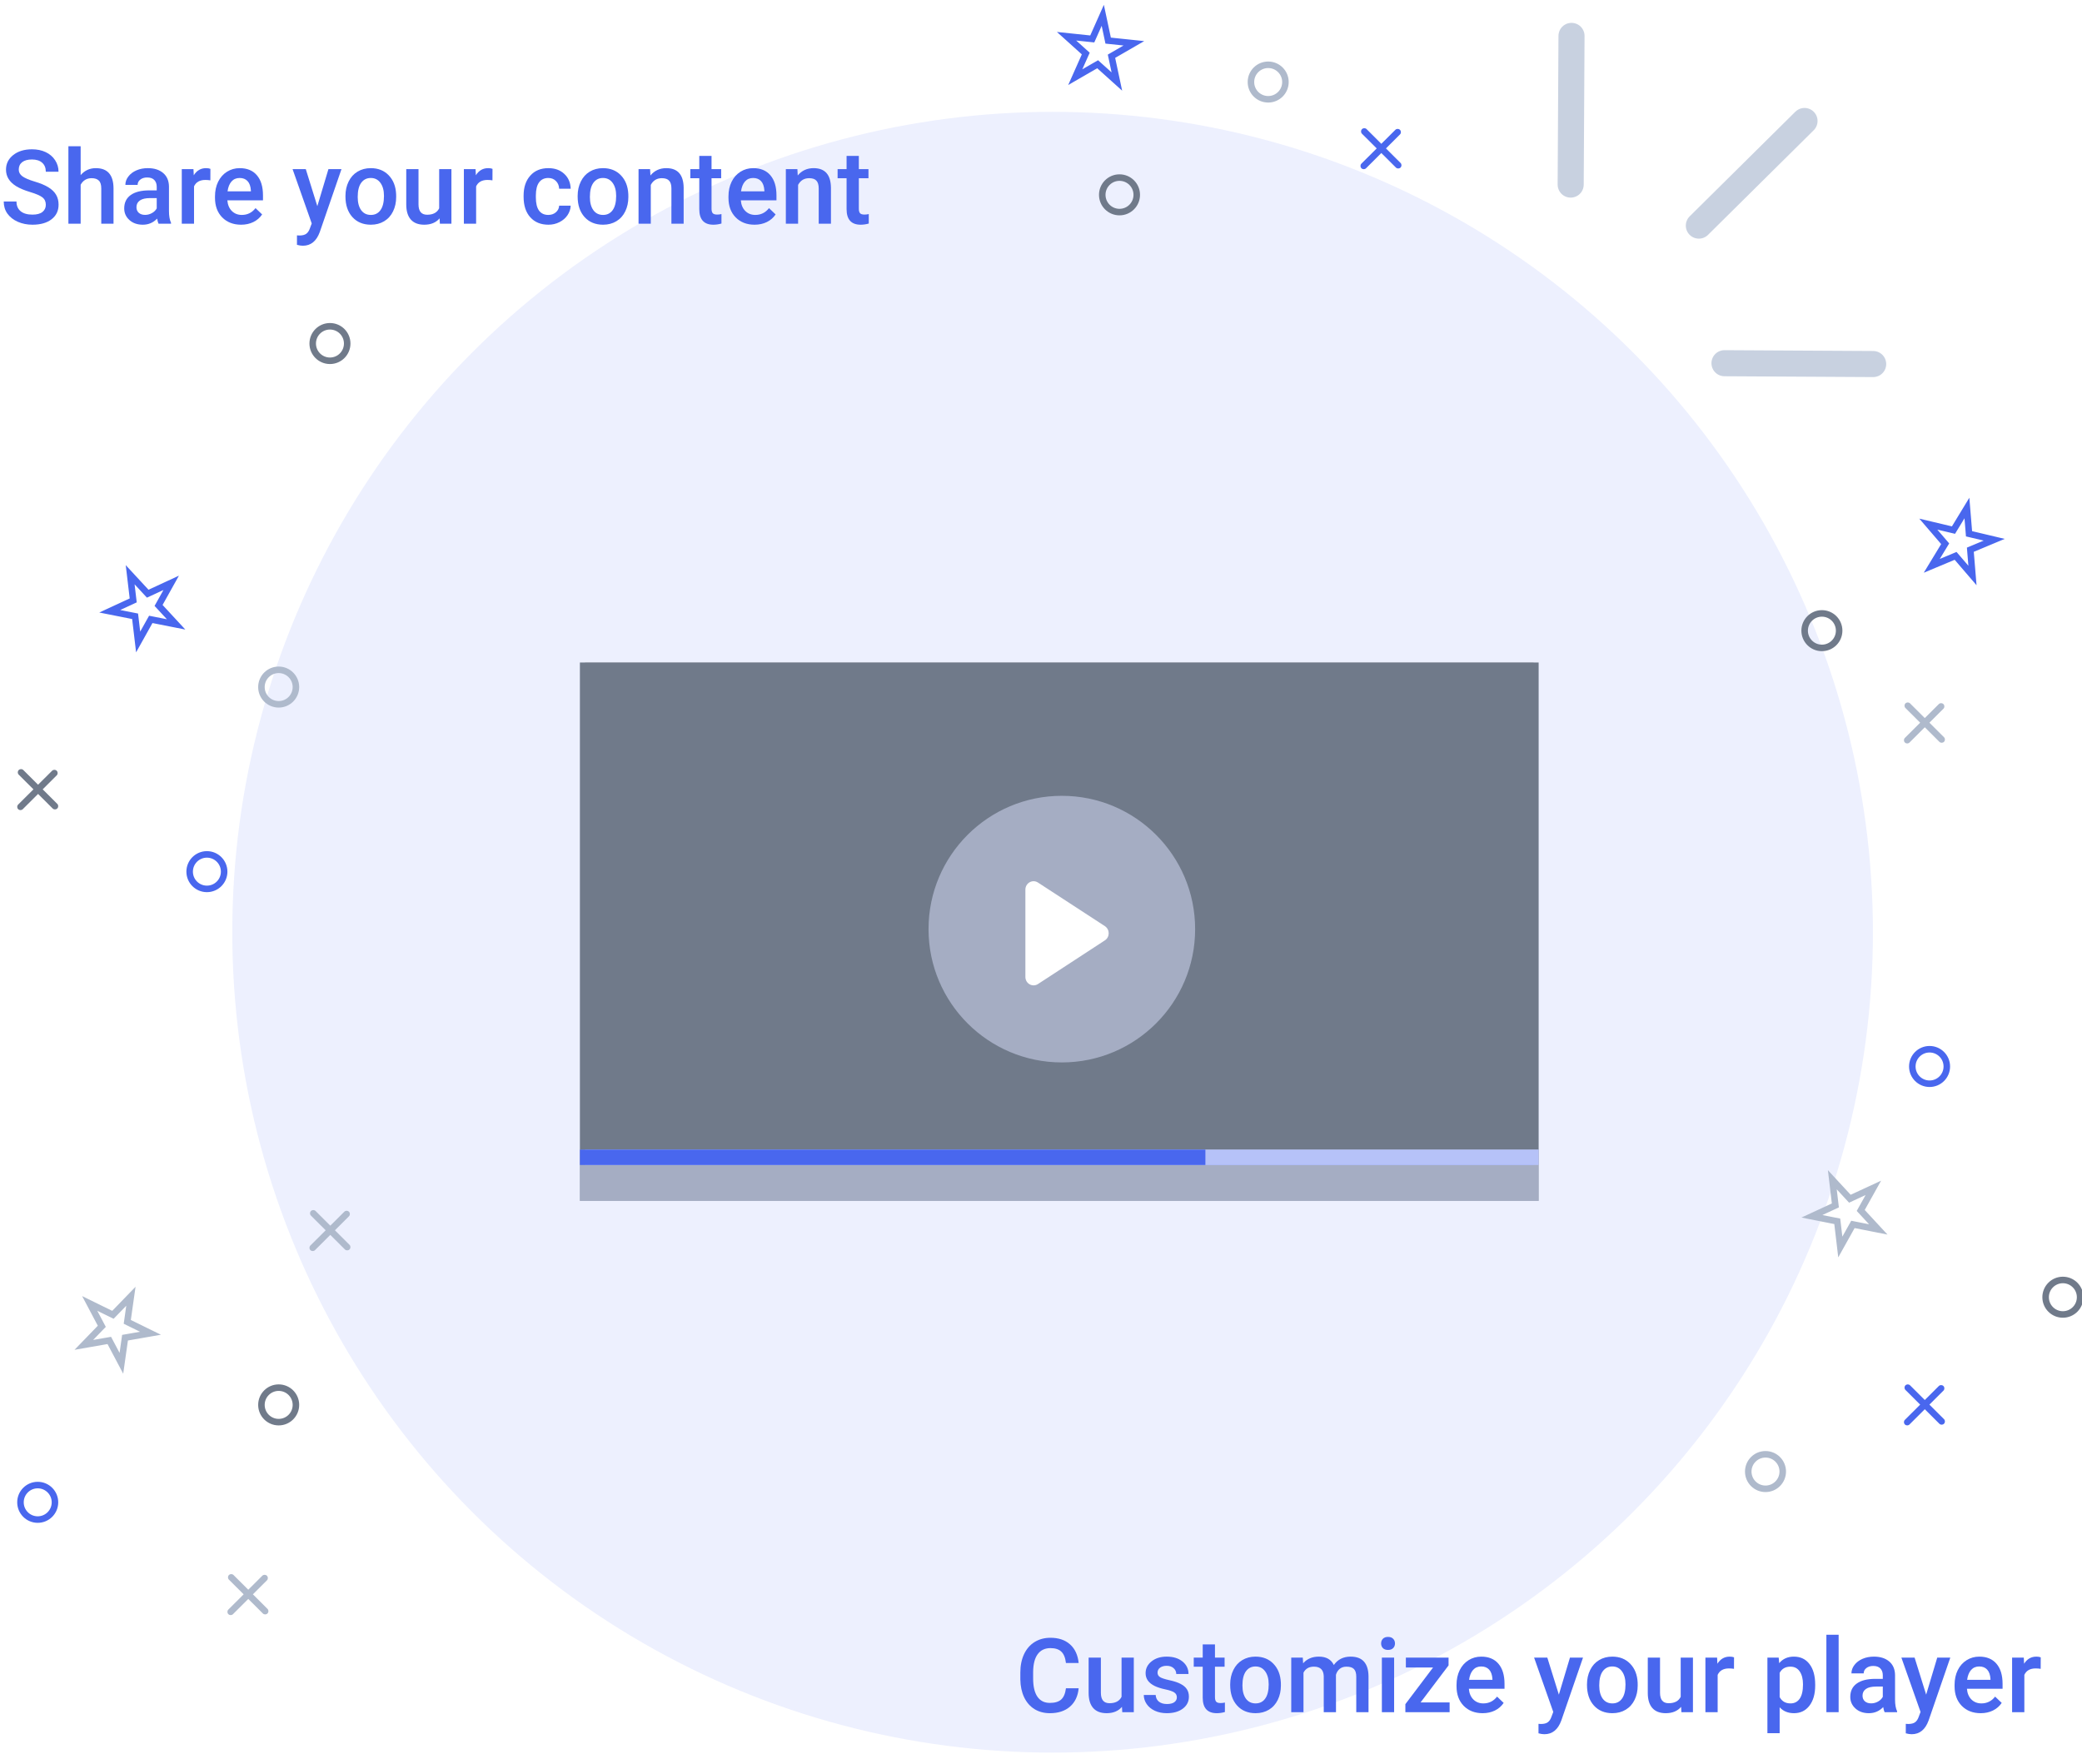 <svg width="242" height="205" viewBox="0 0 242 205" fill="none" xmlns="http://www.w3.org/2000/svg">
<circle cx="122.349" cy="108.349" r="95.349" fill="#EDF0FE"/>
<path d="M182.567 21.453L182.663 4.172" stroke="#C8D1E0" stroke-width="3.031" stroke-linecap="round" stroke-linejoin="round"/>
<path d="M197.465 26.221L209.747 14.062" stroke="#C8D1E0" stroke-width="3.031" stroke-linecap="round" stroke-linejoin="round"/>
<path d="M217.727 42.311L200.445 42.214" stroke="#C8D1E0" stroke-width="3.031" stroke-linecap="round" stroke-linejoin="round"/>
<path d="M15.129 66.798L16.983 68.801L17.17 69.003L17.42 68.888L19.898 67.741L18.566 70.126L18.431 70.366L18.618 70.568L20.472 72.572L17.795 72.042L17.525 71.989L17.39 72.229L16.058 74.614L15.736 71.902L15.703 71.628L15.433 71.575L12.756 71.045L15.234 69.899L15.484 69.783L15.451 69.51L15.129 66.798Z" stroke="#4967EE" stroke-width="0.758" stroke-linecap="round"/>
<path d="M228.623 59.043L228.847 61.765L228.869 62.039L229.137 62.102L231.794 62.732L229.276 63.785L229.022 63.891L229.044 64.165L229.268 66.887L227.488 64.816L227.308 64.607L227.054 64.713L224.536 65.766L225.954 63.433L226.097 63.198L225.917 62.989L224.137 60.918L226.794 61.547L227.062 61.611L227.205 61.376L228.623 59.043Z" stroke="#4967EE" stroke-width="0.758" stroke-linecap="round"/>
<path d="M128.18 1.78L128.749 4.45L128.806 4.72L129.08 4.748L131.796 5.033L129.431 6.399L129.193 6.537L129.25 6.806L129.819 9.477L127.789 7.65L127.585 7.466L127.346 7.603L124.982 8.969L126.092 6.474L126.204 6.223L125.999 6.039L123.969 4.212L126.685 4.497L126.959 4.526L127.071 4.274L128.18 1.78Z" stroke="#4967EE" stroke-width="0.758" stroke-linecap="round"/>
<path d="M212.978 137.117L214.832 139.121L215.019 139.323L215.268 139.207L217.747 138.061L216.414 140.446L216.28 140.686L216.467 140.888L218.321 142.892L215.644 142.362L215.374 142.308L215.239 142.549L213.907 144.934L213.585 142.221L213.552 141.948L213.282 141.895L210.605 141.365L213.083 140.218L213.333 140.103L213.3 139.829L212.978 137.117Z" stroke="#AFBACC" stroke-width="0.758" stroke-linecap="round"/>
<path d="M15.216 150.658L14.832 153.362L14.793 153.634L15.04 153.756L17.492 154.958L14.803 155.427L14.532 155.474L14.494 155.747L14.11 158.451L12.832 156.037L12.703 155.793L12.432 155.841L9.743 156.31L11.642 154.348L11.834 154.151L11.705 153.907L10.427 151.493L12.878 152.695L13.125 152.816L13.317 152.619L15.216 150.658Z" stroke="#AFBACC" stroke-width="0.758" stroke-linecap="round"/>
<circle cx="211.767" cy="73.299" r="2.005" stroke="#707A8A" stroke-width="0.758"/>
<circle cx="38.352" cy="39.927" r="2.005" stroke="#707A8A" stroke-width="0.758"/>
<circle cx="32.392" cy="163.285" r="2.005" stroke="#707A8A" stroke-width="0.758"/>
<circle cx="239.776" cy="150.77" r="2.005" stroke="#707A8A" stroke-width="0.758"/>
<circle cx="130.125" cy="22.645" r="2.005" stroke="#707A8A" stroke-width="0.758"/>
<circle cx="32.392" cy="79.855" r="2.005" stroke="#AFBACC" stroke-width="0.758"/>
<circle cx="205.212" cy="171.032" r="2.005" stroke="#AFBACC" stroke-width="0.758"/>
<circle cx="147.407" cy="9.535" r="2.005" stroke="#AFBACC" stroke-width="0.758"/>
<circle cx="24.049" cy="101.308" r="2.005" stroke="#4967EE" stroke-width="0.758"/>
<circle cx="4.384" cy="174.608" r="2.005" stroke="#4967EE" stroke-width="0.758"/>
<circle cx="224.282" cy="123.953" r="2.005" stroke="#4967EE" stroke-width="0.758"/>
<path fill-rule="evenodd" clip-rule="evenodd" d="M2.714 89.501C2.566 89.353 2.325 89.353 2.177 89.501C2.028 89.648 2.028 89.888 2.177 90.036L3.887 91.741L2.111 93.51C1.963 93.658 1.963 93.898 2.111 94.046C2.26 94.194 2.5 94.194 2.649 94.046L4.425 92.276L6.119 93.965C6.267 94.113 6.508 94.113 6.656 93.965C6.805 93.817 6.805 93.577 6.656 93.429L4.962 91.741L6.591 90.118C6.739 89.97 6.739 89.73 6.591 89.582C6.442 89.434 6.202 89.434 6.053 89.582L4.425 91.205L2.714 89.501Z" fill="#707A8A"/>
<path fill-rule="evenodd" clip-rule="evenodd" d="M36.682 140.75C36.534 140.603 36.293 140.603 36.145 140.75C35.996 140.898 35.996 141.138 36.145 141.286L37.855 142.991L36.079 144.76C35.931 144.908 35.931 145.148 36.079 145.296C36.228 145.444 36.468 145.444 36.617 145.296L38.393 143.526L40.087 145.215C40.235 145.363 40.476 145.363 40.624 145.215C40.773 145.067 40.773 144.827 40.624 144.679L38.93 142.991L40.559 141.368C40.707 141.22 40.707 140.98 40.559 140.832C40.41 140.684 40.17 140.684 40.021 140.832L38.393 142.455L36.682 140.75Z" fill="#AFBACC"/>
<path fill-rule="evenodd" clip-rule="evenodd" d="M27.147 183.062C26.999 182.914 26.758 182.914 26.61 183.062C26.461 183.209 26.461 183.449 26.61 183.597L28.32 185.302L26.544 187.071C26.396 187.219 26.396 187.459 26.544 187.607C26.693 187.755 26.934 187.755 27.082 187.607L28.858 185.837L30.552 187.526C30.7 187.674 30.941 187.674 31.089 187.526C31.238 187.378 31.238 187.138 31.089 186.99L29.395 185.302L31.024 183.679C31.172 183.531 31.172 183.291 31.024 183.143C30.875 182.995 30.635 182.995 30.486 183.143L28.858 184.766L27.147 183.062Z" fill="#AFBACC"/>
<path fill-rule="evenodd" clip-rule="evenodd" d="M222.017 81.753C221.868 81.606 221.627 81.606 221.479 81.753C221.331 81.901 221.331 82.141 221.479 82.289L223.189 83.994L221.414 85.763C221.265 85.911 221.265 86.151 221.414 86.299C221.562 86.447 221.803 86.447 221.951 86.299L223.727 84.529L225.421 86.218C225.569 86.365 225.81 86.365 225.958 86.218C226.107 86.07 226.107 85.83 225.958 85.682L224.264 83.994L225.893 82.371C226.042 82.223 226.042 81.983 225.893 81.835C225.745 81.687 225.504 81.687 225.356 81.835L223.727 83.458L222.017 81.753Z" fill="#AFBACC"/>
<path fill-rule="evenodd" clip-rule="evenodd" d="M222.017 161.012C221.868 160.864 221.627 160.864 221.479 161.012C221.331 161.16 221.331 161.4 221.479 161.548L223.189 163.252L221.414 165.022C221.265 165.17 221.265 165.41 221.414 165.558C221.562 165.706 221.803 165.706 221.951 165.558L223.727 163.788L225.421 165.476C225.569 165.624 225.81 165.624 225.958 165.476C226.107 165.328 226.107 165.088 225.958 164.941L224.264 163.252L225.893 161.629C226.042 161.481 226.042 161.241 225.893 161.093C225.745 160.946 225.504 160.946 225.356 161.093L223.727 162.717L222.017 161.012Z" fill="#4967EE"/>
<path fill-rule="evenodd" clip-rule="evenodd" d="M158.848 15.009C158.7 14.861 158.459 14.861 158.31 15.009C158.162 15.157 158.162 15.397 158.31 15.545L160.021 17.249L158.245 19.019C158.097 19.167 158.097 19.407 158.245 19.555C158.394 19.703 158.634 19.703 158.783 19.555L160.558 17.785L162.252 19.473C162.401 19.621 162.641 19.621 162.79 19.473C162.938 19.325 162.938 19.086 162.79 18.938L161.096 17.249L162.725 15.626C162.873 15.478 162.873 15.239 162.725 15.091C162.576 14.943 162.335 14.943 162.187 15.091L160.558 16.714L158.848 15.009Z" fill="#4967EE"/>
<rect x="68" y="77" width="110.247" height="61.977" fill="#C4C4C4"/>
<rect x="67.404" y="77" width="111.439" height="62.573" fill="#707A8A"/>
<rect opacity="0.5" x="68" y="134.209" width="110.247" height="0.596" fill="white"/>
<rect x="68" y="134.209" width="110.247" height="1.192" fill="#4967EE"/>
<rect opacity="0.5" x="67.404" y="133.613" width="111.439" height="5.959" fill="#DBE1FC"/>
<rect x="68" y="133.613" width="110.843" height="1.788" fill="#B6C2F8"/>
<rect x="67.404" y="133.613" width="72.704" height="1.788" fill="#4967EE"/>
<circle opacity="0.5" cx="123.422" cy="107.988" r="15.494" fill="#DBE1FC"/>
<g filter="url(#filter0_d)">
<path d="M119.185 102.916V113.06C119.185 113.834 120.015 114.304 120.655 113.883L128.425 108.811C129.017 108.429 129.017 107.548 128.425 107.156L120.655 102.094C120.015 101.673 119.185 102.143 119.185 102.916Z" fill="white"/>
</g>
<path d="M5.326 23.803C5.326 23.428 5.193 23.139 4.928 22.936C4.666 22.732 4.191 22.527 3.504 22.32C2.816 22.113 2.27 21.883 1.863 21.629C1.086 21.141 0.697 20.504 0.697 19.719C0.697 19.031 0.977 18.465 1.535 18.02C2.098 17.574 2.826 17.352 3.721 17.352C4.314 17.352 4.844 17.461 5.309 17.68C5.773 17.898 6.139 18.211 6.404 18.617C6.67 19.02 6.803 19.467 6.803 19.959H5.326C5.326 19.514 5.186 19.166 4.904 18.916C4.627 18.662 4.229 18.535 3.709 18.535C3.225 18.535 2.848 18.639 2.578 18.846C2.312 19.053 2.18 19.342 2.18 19.713C2.18 20.025 2.324 20.287 2.613 20.498C2.902 20.705 3.379 20.908 4.043 21.107C4.707 21.303 5.24 21.527 5.643 21.781C6.045 22.031 6.34 22.32 6.527 22.648C6.715 22.973 6.809 23.354 6.809 23.791C6.809 24.502 6.535 25.068 5.988 25.49C5.445 25.908 4.707 26.117 3.773 26.117C3.156 26.117 2.588 26.004 2.068 25.777C1.553 25.547 1.15 25.23 0.861 24.828C0.576 24.426 0.434 23.957 0.434 23.422H1.916C1.916 23.906 2.076 24.281 2.396 24.547C2.717 24.812 3.176 24.945 3.773 24.945C4.289 24.945 4.676 24.842 4.934 24.635C5.195 24.424 5.326 24.146 5.326 23.803Z" fill="#4967EE"/>
<path d="M9.375 20.352C9.84 19.812 10.428 19.543 11.139 19.543C12.49 19.543 13.176 20.314 13.195 21.857V26H11.771V21.91C11.771 21.473 11.676 21.164 11.484 20.984C11.297 20.801 11.02 20.709 10.652 20.709C10.082 20.709 9.656 20.963 9.375 21.471V26H7.951V17H9.375V20.352Z" fill="#4967EE"/>
<path d="M18.428 26C18.365 25.879 18.311 25.682 18.264 25.408C17.811 25.881 17.256 26.117 16.6 26.117C15.963 26.117 15.443 25.936 15.041 25.572C14.639 25.209 14.438 24.76 14.438 24.225C14.438 23.549 14.688 23.031 15.188 22.672C15.691 22.309 16.41 22.127 17.344 22.127H18.217V21.711C18.217 21.383 18.125 21.121 17.941 20.926C17.758 20.727 17.479 20.627 17.104 20.627C16.779 20.627 16.514 20.709 16.307 20.873C16.1 21.033 15.996 21.238 15.996 21.488H14.572C14.572 21.141 14.688 20.816 14.918 20.516C15.148 20.211 15.461 19.973 15.855 19.801C16.254 19.629 16.697 19.543 17.186 19.543C17.928 19.543 18.52 19.73 18.961 20.105C19.402 20.477 19.629 21 19.641 21.676V24.535C19.641 25.105 19.721 25.561 19.881 25.9V26H18.428ZM16.863 24.975C17.145 24.975 17.408 24.906 17.654 24.77C17.904 24.633 18.092 24.449 18.217 24.219V23.023H17.449C16.922 23.023 16.525 23.115 16.26 23.299C15.994 23.482 15.861 23.742 15.861 24.078C15.861 24.352 15.951 24.57 16.131 24.734C16.314 24.895 16.559 24.975 16.863 24.975Z" fill="#4967EE"/>
<path d="M24.451 20.961C24.264 20.93 24.07 20.914 23.871 20.914C23.219 20.914 22.779 21.164 22.553 21.664V26H21.129V19.66H22.488L22.523 20.369C22.867 19.818 23.344 19.543 23.953 19.543C24.156 19.543 24.324 19.57 24.457 19.625L24.451 20.961Z" fill="#4967EE"/>
<path d="M28.025 26.117C27.123 26.117 26.391 25.834 25.828 25.268C25.27 24.697 24.99 23.939 24.99 22.994V22.818C24.99 22.186 25.111 21.621 25.354 21.125C25.6 20.625 25.943 20.236 26.385 19.959C26.826 19.682 27.318 19.543 27.861 19.543C28.725 19.543 29.391 19.818 29.859 20.369C30.332 20.92 30.568 21.699 30.568 22.707V23.281H26.426C26.469 23.805 26.643 24.219 26.947 24.523C27.256 24.828 27.643 24.98 28.107 24.98C28.76 24.98 29.291 24.717 29.701 24.189L30.469 24.922C30.215 25.301 29.875 25.596 29.449 25.807C29.027 26.014 28.553 26.117 28.025 26.117ZM27.855 20.686C27.465 20.686 27.148 20.822 26.906 21.096C26.668 21.369 26.516 21.75 26.449 22.238H29.162V22.133C29.131 21.656 29.004 21.297 28.781 21.055C28.559 20.809 28.25 20.686 27.855 20.686Z" fill="#4967EE"/>
<path d="M36.885 23.961L38.174 19.66H39.691L37.172 26.961C36.785 28.027 36.129 28.561 35.203 28.561C34.996 28.561 34.768 28.525 34.518 28.455V27.354L34.787 27.371C35.147 27.371 35.416 27.305 35.596 27.172C35.779 27.043 35.924 26.824 36.029 26.516L36.234 25.971L34.008 19.66H35.543L36.885 23.961Z" fill="#4967EE"/>
<path d="M40.154 22.771C40.154 22.15 40.277 21.592 40.523 21.096C40.77 20.596 41.115 20.213 41.56 19.947C42.006 19.678 42.518 19.543 43.096 19.543C43.951 19.543 44.645 19.818 45.176 20.369C45.711 20.92 46 21.65 46.043 22.561L46.049 22.895C46.049 23.52 45.928 24.078 45.685 24.57C45.447 25.062 45.103 25.443 44.654 25.713C44.209 25.982 43.693 26.117 43.107 26.117C42.213 26.117 41.496 25.82 40.957 25.227C40.422 24.629 40.154 23.834 40.154 22.842V22.771ZM41.578 22.895C41.578 23.547 41.713 24.059 41.982 24.43C42.252 24.797 42.627 24.98 43.107 24.98C43.588 24.98 43.961 24.793 44.227 24.418C44.496 24.043 44.631 23.494 44.631 22.771C44.631 22.131 44.492 21.623 44.215 21.248C43.941 20.873 43.568 20.686 43.096 20.686C42.631 20.686 42.262 20.871 41.988 21.242C41.715 21.609 41.578 22.16 41.578 22.895Z" fill="#4967EE"/>
<path d="M51.094 25.379C50.676 25.871 50.082 26.117 49.312 26.117C48.625 26.117 48.103 25.916 47.748 25.514C47.397 25.111 47.221 24.529 47.221 23.768V19.66H48.645V23.75C48.645 24.555 48.978 24.957 49.647 24.957C50.338 24.957 50.805 24.709 51.047 24.213V19.66H52.471V26H51.129L51.094 25.379Z" fill="#4967EE"/>
<path d="M57.24 20.961C57.053 20.93 56.859 20.914 56.66 20.914C56.008 20.914 55.568 21.164 55.342 21.664V26H53.918V19.66H55.277L55.312 20.369C55.656 19.818 56.133 19.543 56.742 19.543C56.945 19.543 57.113 19.57 57.246 19.625L57.24 20.961Z" fill="#4967EE"/>
<path d="M63.732 24.98C64.088 24.98 64.383 24.877 64.617 24.67C64.852 24.463 64.977 24.207 64.992 23.902H66.334C66.318 24.297 66.195 24.666 65.965 25.01C65.734 25.35 65.422 25.619 65.027 25.818C64.633 26.018 64.207 26.117 63.75 26.117C62.863 26.117 62.16 25.83 61.641 25.256C61.121 24.682 60.861 23.889 60.861 22.877V22.73C60.861 21.766 61.119 20.994 61.635 20.416C62.15 19.834 62.853 19.543 63.744 19.543C64.498 19.543 65.111 19.764 65.584 20.205C66.061 20.643 66.311 21.219 66.334 21.934H64.992C64.977 21.57 64.852 21.271 64.617 21.037C64.387 20.803 64.092 20.686 63.732 20.686C63.272 20.686 62.916 20.854 62.666 21.189C62.416 21.521 62.289 22.027 62.285 22.707V22.936C62.285 23.623 62.408 24.137 62.654 24.477C62.904 24.812 63.264 24.98 63.732 24.98Z" fill="#4967EE"/>
<path d="M67.143 22.771C67.143 22.15 67.266 21.592 67.512 21.096C67.758 20.596 68.103 20.213 68.549 19.947C68.994 19.678 69.506 19.543 70.084 19.543C70.939 19.543 71.633 19.818 72.164 20.369C72.699 20.92 72.988 21.65 73.031 22.561L73.037 22.895C73.037 23.52 72.916 24.078 72.674 24.57C72.436 25.062 72.092 25.443 71.643 25.713C71.197 25.982 70.682 26.117 70.096 26.117C69.201 26.117 68.484 25.82 67.945 25.227C67.41 24.629 67.143 23.834 67.143 22.842V22.771ZM68.566 22.895C68.566 23.547 68.701 24.059 68.971 24.43C69.24 24.797 69.615 24.98 70.096 24.98C70.576 24.98 70.949 24.793 71.215 24.418C71.484 24.043 71.619 23.494 71.619 22.771C71.619 22.131 71.481 21.623 71.203 21.248C70.93 20.873 70.557 20.686 70.084 20.686C69.619 20.686 69.25 20.871 68.977 21.242C68.703 21.609 68.566 22.16 68.566 22.895Z" fill="#4967EE"/>
<path d="M75.562 19.66L75.603 20.393C76.072 19.826 76.688 19.543 77.449 19.543C78.769 19.543 79.441 20.299 79.465 21.811V26H78.041V21.893C78.041 21.49 77.953 21.193 77.777 21.002C77.606 20.807 77.322 20.709 76.928 20.709C76.353 20.709 75.926 20.969 75.644 21.488V26H74.221V19.66H75.562Z" fill="#4967EE"/>
<path d="M82.705 18.119V19.66H83.824V20.715H82.705V24.254C82.705 24.496 82.752 24.672 82.846 24.781C82.943 24.887 83.115 24.939 83.361 24.939C83.525 24.939 83.691 24.92 83.859 24.881V25.982C83.535 26.072 83.223 26.117 82.922 26.117C81.828 26.117 81.281 25.514 81.281 24.307V20.715H80.238V19.66H81.281V18.119H82.705Z" fill="#4967EE"/>
<path d="M87.709 26.117C86.807 26.117 86.074 25.834 85.512 25.268C84.953 24.697 84.674 23.939 84.674 22.994V22.818C84.674 22.186 84.795 21.621 85.037 21.125C85.283 20.625 85.627 20.236 86.068 19.959C86.51 19.682 87.002 19.543 87.545 19.543C88.408 19.543 89.074 19.818 89.543 20.369C90.016 20.92 90.252 21.699 90.252 22.707V23.281H86.109C86.152 23.805 86.326 24.219 86.631 24.523C86.939 24.828 87.326 24.98 87.791 24.98C88.443 24.98 88.975 24.717 89.385 24.189L90.152 24.922C89.898 25.301 89.559 25.596 89.133 25.807C88.711 26.014 88.236 26.117 87.709 26.117ZM87.539 20.686C87.148 20.686 86.832 20.822 86.59 21.096C86.352 21.369 86.199 21.75 86.133 22.238H88.846V22.133C88.814 21.656 88.688 21.297 88.465 21.055C88.242 20.809 87.934 20.686 87.539 20.686Z" fill="#4967EE"/>
<path d="M92.684 19.66L92.725 20.393C93.193 19.826 93.809 19.543 94.57 19.543C95.891 19.543 96.562 20.299 96.586 21.811V26H95.162V21.893C95.162 21.49 95.074 21.193 94.898 21.002C94.727 20.807 94.443 20.709 94.049 20.709C93.475 20.709 93.047 20.969 92.766 21.488V26H91.342V19.66H92.684Z" fill="#4967EE"/>
<path d="M99.826 18.119V19.66H100.945V20.715H99.826V24.254C99.826 24.496 99.873 24.672 99.967 24.781C100.064 24.887 100.236 24.939 100.482 24.939C100.646 24.939 100.812 24.92 100.98 24.881V25.982C100.656 26.072 100.344 26.117 100.043 26.117C98.949 26.117 98.402 25.514 98.402 24.307V20.715H97.359V19.66H98.402V18.119H99.826Z" fill="#4967EE"/>
<path d="M125.377 196.223C125.291 197.133 124.955 197.844 124.369 198.355C123.783 198.863 123.004 199.117 122.031 199.117C121.352 199.117 120.752 198.957 120.232 198.637C119.717 198.312 119.318 197.854 119.037 197.26C118.756 196.666 118.609 195.977 118.598 195.191V194.395C118.598 193.59 118.74 192.881 119.025 192.268C119.311 191.654 119.719 191.182 120.25 190.85C120.785 190.518 121.402 190.352 122.102 190.352C123.043 190.352 123.801 190.607 124.375 191.119C124.949 191.631 125.283 192.354 125.377 193.287H123.9C123.83 192.674 123.65 192.232 123.361 191.963C123.076 191.689 122.656 191.553 122.102 191.553C121.457 191.553 120.961 191.789 120.613 192.262C120.27 192.73 120.094 193.42 120.086 194.33V195.086C120.086 196.008 120.25 196.711 120.578 197.195C120.91 197.68 121.395 197.922 122.031 197.922C122.613 197.922 123.051 197.791 123.344 197.529C123.637 197.268 123.822 196.832 123.9 196.223H125.377Z" fill="#4967EE"/>
<path d="M130.41 198.379C129.992 198.871 129.398 199.117 128.629 199.117C127.941 199.117 127.42 198.916 127.064 198.514C126.713 198.111 126.537 197.529 126.537 196.768V192.66H127.961V196.75C127.961 197.555 128.295 197.957 128.963 197.957C129.654 197.957 130.121 197.709 130.363 197.213V192.66H131.787V199H130.445L130.41 198.379Z" fill="#4967EE"/>
<path d="M136.791 197.277C136.791 197.023 136.686 196.83 136.475 196.697C136.268 196.564 135.922 196.447 135.438 196.346C134.953 196.244 134.549 196.115 134.225 195.959C133.514 195.615 133.158 195.117 133.158 194.465C133.158 193.918 133.389 193.461 133.85 193.094C134.311 192.727 134.896 192.543 135.607 192.543C136.365 192.543 136.977 192.73 137.441 193.105C137.91 193.48 138.145 193.967 138.145 194.564H136.721C136.721 194.291 136.619 194.064 136.416 193.885C136.213 193.701 135.943 193.609 135.607 193.609C135.295 193.609 135.039 193.682 134.84 193.826C134.645 193.971 134.547 194.164 134.547 194.406C134.547 194.625 134.639 194.795 134.822 194.916C135.006 195.037 135.377 195.16 135.936 195.285C136.494 195.406 136.932 195.553 137.248 195.725C137.568 195.893 137.805 196.096 137.957 196.334C138.113 196.572 138.191 196.861 138.191 197.201C138.191 197.771 137.955 198.234 137.482 198.59C137.01 198.941 136.391 199.117 135.625 199.117C135.105 199.117 134.643 199.023 134.236 198.836C133.83 198.648 133.514 198.391 133.287 198.062C133.061 197.734 132.947 197.381 132.947 197.002H134.33C134.35 197.338 134.477 197.598 134.711 197.781C134.945 197.961 135.256 198.051 135.643 198.051C136.018 198.051 136.303 197.98 136.498 197.84C136.693 197.695 136.791 197.508 136.791 197.277Z" fill="#4967EE"/>
<path d="M141.221 191.119V192.66H142.34V193.715H141.221V197.254C141.221 197.496 141.268 197.672 141.361 197.781C141.459 197.887 141.631 197.939 141.877 197.939C142.041 197.939 142.207 197.92 142.375 197.881V198.982C142.051 199.072 141.738 199.117 141.438 199.117C140.344 199.117 139.797 198.514 139.797 197.307V193.715H138.754V192.66H139.797V191.119H141.221Z" fill="#4967EE"/>
<path d="M142.99 195.771C142.99 195.15 143.113 194.592 143.359 194.096C143.605 193.596 143.951 193.213 144.396 192.947C144.842 192.678 145.354 192.543 145.932 192.543C146.787 192.543 147.48 192.818 148.012 193.369C148.547 193.92 148.836 194.65 148.879 195.561L148.885 195.895C148.885 196.52 148.764 197.078 148.521 197.57C148.283 198.062 147.939 198.443 147.49 198.713C147.045 198.982 146.529 199.117 145.943 199.117C145.049 199.117 144.332 198.82 143.793 198.227C143.258 197.629 142.99 196.834 142.99 195.842V195.771ZM144.414 195.895C144.414 196.547 144.549 197.059 144.818 197.43C145.088 197.797 145.463 197.98 145.943 197.98C146.424 197.98 146.797 197.793 147.062 197.418C147.332 197.043 147.467 196.494 147.467 195.771C147.467 195.131 147.328 194.623 147.051 194.248C146.777 193.873 146.404 193.686 145.932 193.686C145.467 193.686 145.098 193.871 144.824 194.242C144.551 194.609 144.414 195.16 144.414 195.895Z" fill="#4967EE"/>
<path d="M151.428 192.66L151.469 193.322C151.914 192.803 152.523 192.543 153.297 192.543C154.145 192.543 154.725 192.867 155.037 193.516C155.498 192.867 156.146 192.543 156.982 192.543C157.682 192.543 158.201 192.736 158.541 193.123C158.885 193.51 159.061 194.08 159.068 194.834V199H157.645V194.875C157.645 194.473 157.557 194.178 157.381 193.99C157.205 193.803 156.914 193.709 156.508 193.709C156.184 193.709 155.918 193.797 155.711 193.973C155.508 194.145 155.365 194.371 155.283 194.652L155.289 199H153.865V194.828C153.846 194.082 153.465 193.709 152.723 193.709C152.152 193.709 151.748 193.941 151.51 194.406V199H150.086V192.66H151.428Z" fill="#4967EE"/>
<path d="M162.045 199H160.621V192.66H162.045V199ZM160.533 191.014C160.533 190.795 160.602 190.613 160.738 190.469C160.879 190.324 161.078 190.252 161.336 190.252C161.594 190.252 161.793 190.324 161.934 190.469C162.074 190.613 162.145 190.795 162.145 191.014C162.145 191.229 162.074 191.408 161.934 191.553C161.793 191.693 161.594 191.764 161.336 191.764C161.078 191.764 160.879 191.693 160.738 191.553C160.602 191.408 160.533 191.229 160.533 191.014Z" fill="#4967EE"/>
<path d="M165.121 197.863H168.496V199H163.352V198.068L166.568 193.809H163.41V192.66H168.373V193.562L165.121 197.863Z" fill="#4967EE"/>
<path d="M172.334 199.117C171.432 199.117 170.699 198.834 170.137 198.268C169.578 197.697 169.299 196.939 169.299 195.994V195.818C169.299 195.186 169.42 194.621 169.662 194.125C169.908 193.625 170.252 193.236 170.693 192.959C171.135 192.682 171.627 192.543 172.17 192.543C173.033 192.543 173.699 192.818 174.168 193.369C174.641 193.92 174.877 194.699 174.877 195.707V196.281H170.734C170.777 196.805 170.951 197.219 171.256 197.523C171.564 197.828 171.951 197.98 172.416 197.98C173.068 197.98 173.6 197.717 174.01 197.189L174.777 197.922C174.523 198.301 174.184 198.596 173.758 198.807C173.336 199.014 172.861 199.117 172.334 199.117ZM172.164 193.686C171.773 193.686 171.457 193.822 171.215 194.096C170.977 194.369 170.824 194.75 170.758 195.238H173.471V195.133C173.439 194.656 173.312 194.297 173.09 194.055C172.867 193.809 172.559 193.686 172.164 193.686Z" fill="#4967EE"/>
<path d="M181.193 196.961L182.482 192.66H184L181.48 199.961C181.094 201.027 180.438 201.561 179.512 201.561C179.305 201.561 179.076 201.525 178.826 201.455V200.354L179.096 200.371C179.455 200.371 179.725 200.305 179.904 200.172C180.088 200.043 180.232 199.824 180.338 199.516L180.543 198.971L178.316 192.66H179.852L181.193 196.961Z" fill="#4967EE"/>
<path d="M184.463 195.771C184.463 195.15 184.586 194.592 184.832 194.096C185.078 193.596 185.424 193.213 185.869 192.947C186.314 192.678 186.826 192.543 187.404 192.543C188.26 192.543 188.953 192.818 189.484 193.369C190.02 193.92 190.309 194.65 190.352 195.561L190.357 195.895C190.357 196.52 190.236 197.078 189.994 197.57C189.756 198.062 189.412 198.443 188.963 198.713C188.518 198.982 188.002 199.117 187.416 199.117C186.521 199.117 185.805 198.82 185.266 198.227C184.73 197.629 184.463 196.834 184.463 195.842V195.771ZM185.887 195.895C185.887 196.547 186.021 197.059 186.291 197.43C186.561 197.797 186.936 197.98 187.416 197.98C187.896 197.98 188.27 197.793 188.535 197.418C188.805 197.043 188.939 196.494 188.939 195.771C188.939 195.131 188.801 194.623 188.523 194.248C188.25 193.873 187.877 193.686 187.404 193.686C186.939 193.686 186.57 193.871 186.297 194.242C186.023 194.609 185.887 195.16 185.887 195.895Z" fill="#4967EE"/>
<path d="M195.402 198.379C194.984 198.871 194.391 199.117 193.621 199.117C192.934 199.117 192.412 198.916 192.057 198.514C191.705 198.111 191.529 197.529 191.529 196.768V192.66H192.953V196.75C192.953 197.555 193.287 197.957 193.955 197.957C194.646 197.957 195.113 197.709 195.355 197.213V192.66H196.779V199H195.438L195.402 198.379Z" fill="#4967EE"/>
<path d="M201.549 193.961C201.361 193.93 201.168 193.914 200.969 193.914C200.316 193.914 199.877 194.164 199.65 194.664V199H198.227V192.66H199.586L199.621 193.369C199.965 192.818 200.441 192.543 201.051 192.543C201.254 192.543 201.422 192.57 201.555 192.625L201.549 193.961Z" fill="#4967EE"/>
<path d="M210.988 195.895C210.988 196.875 210.766 197.658 210.32 198.244C209.875 198.826 209.277 199.117 208.527 199.117C207.832 199.117 207.275 198.889 206.857 198.432V201.438H205.434V192.66H206.746L206.805 193.305C207.223 192.797 207.791 192.543 208.51 192.543C209.283 192.543 209.889 192.832 210.326 193.41C210.768 193.984 210.988 194.783 210.988 195.807V195.895ZM209.57 195.771C209.57 195.139 209.443 194.637 209.189 194.266C208.939 193.895 208.58 193.709 208.111 193.709C207.529 193.709 207.111 193.949 206.857 194.43V197.242C207.115 197.734 207.537 197.98 208.123 197.98C208.576 197.98 208.93 197.799 209.184 197.436C209.441 197.068 209.57 196.514 209.57 195.771Z" fill="#4967EE"/>
<path d="M213.713 199H212.289V190H213.713V199Z" fill="#4967EE"/>
<path d="M219.057 199C218.994 198.879 218.939 198.682 218.893 198.408C218.439 198.881 217.885 199.117 217.229 199.117C216.592 199.117 216.072 198.936 215.67 198.572C215.268 198.209 215.066 197.76 215.066 197.225C215.066 196.549 215.316 196.031 215.816 195.672C216.32 195.309 217.039 195.127 217.973 195.127H218.846V194.711C218.846 194.383 218.754 194.121 218.57 193.926C218.387 193.727 218.107 193.627 217.732 193.627C217.408 193.627 217.143 193.709 216.936 193.873C216.729 194.033 216.625 194.238 216.625 194.488H215.201C215.201 194.141 215.316 193.816 215.547 193.516C215.777 193.211 216.09 192.973 216.484 192.801C216.883 192.629 217.326 192.543 217.814 192.543C218.557 192.543 219.148 192.73 219.59 193.105C220.031 193.477 220.258 194 220.27 194.676V197.535C220.27 198.105 220.35 198.561 220.51 198.9V199H219.057ZM217.492 197.975C217.773 197.975 218.037 197.906 218.283 197.77C218.533 197.633 218.721 197.449 218.846 197.219V196.023H218.078C217.551 196.023 217.154 196.115 216.889 196.299C216.623 196.482 216.49 196.742 216.49 197.078C216.49 197.352 216.58 197.57 216.76 197.734C216.943 197.895 217.188 197.975 217.492 197.975Z" fill="#4967EE"/>
<path d="M223.885 196.961L225.174 192.66H226.691L224.172 199.961C223.785 201.027 223.129 201.561 222.203 201.561C221.996 201.561 221.768 201.525 221.518 201.455V200.354L221.787 200.371C222.146 200.371 222.416 200.305 222.596 200.172C222.779 200.043 222.924 199.824 223.029 199.516L223.234 198.971L221.008 192.66H222.543L223.885 196.961Z" fill="#4967EE"/>
<path d="M230.225 199.117C229.322 199.117 228.59 198.834 228.027 198.268C227.469 197.697 227.189 196.939 227.189 195.994V195.818C227.189 195.186 227.311 194.621 227.553 194.125C227.799 193.625 228.143 193.236 228.584 192.959C229.025 192.682 229.518 192.543 230.061 192.543C230.924 192.543 231.59 192.818 232.059 193.369C232.531 193.92 232.768 194.699 232.768 195.707V196.281H228.625C228.668 196.805 228.842 197.219 229.146 197.523C229.455 197.828 229.842 197.98 230.307 197.98C230.959 197.98 231.49 197.717 231.9 197.189L232.668 197.922C232.414 198.301 232.074 198.596 231.648 198.807C231.227 199.014 230.752 199.117 230.225 199.117ZM230.055 193.686C229.664 193.686 229.348 193.822 229.105 194.096C228.867 194.369 228.715 194.75 228.648 195.238H231.361V195.133C231.33 194.656 231.203 194.297 230.98 194.055C230.758 193.809 230.449 193.686 230.055 193.686Z" fill="#4967EE"/>
<path d="M237.197 193.961C237.01 193.93 236.816 193.914 236.617 193.914C235.965 193.914 235.525 194.164 235.299 194.664V199H233.875V192.66H235.234L235.27 193.369C235.613 192.818 236.09 192.543 236.699 192.543C236.902 192.543 237.07 192.57 237.203 192.625L237.197 193.961Z" fill="#4967EE"/>
<defs>
<filter id="filter0_d" x="112.769" y="97.82" width="21.306" height="21.306" filterUnits="userSpaceOnUse" color-interpolation-filters="sRGB">
<feFlood flood-opacity="0" result="BackgroundImageFix"/>
<feColorMatrix in="SourceAlpha" type="matrix" values="0 0 0 0 0 0 0 0 0 0 0 0 0 0 0 0 0 0 127 0" result="hardAlpha"/>
<feOffset dy="0.484"/>
<feGaussianBlur stdDeviation="0.484"/>
<feColorMatrix type="matrix" values="0 0 0 0 0 0 0 0 0 0 0 0 0 0 0 0 0 0 0.25 0"/>
<feBlend mode="normal" in2="BackgroundImageFix" result="effect1_dropShadow"/>
<feBlend mode="normal" in="SourceGraphic" in2="effect1_dropShadow" result="shape"/>
</filter>
</defs>
</svg>
